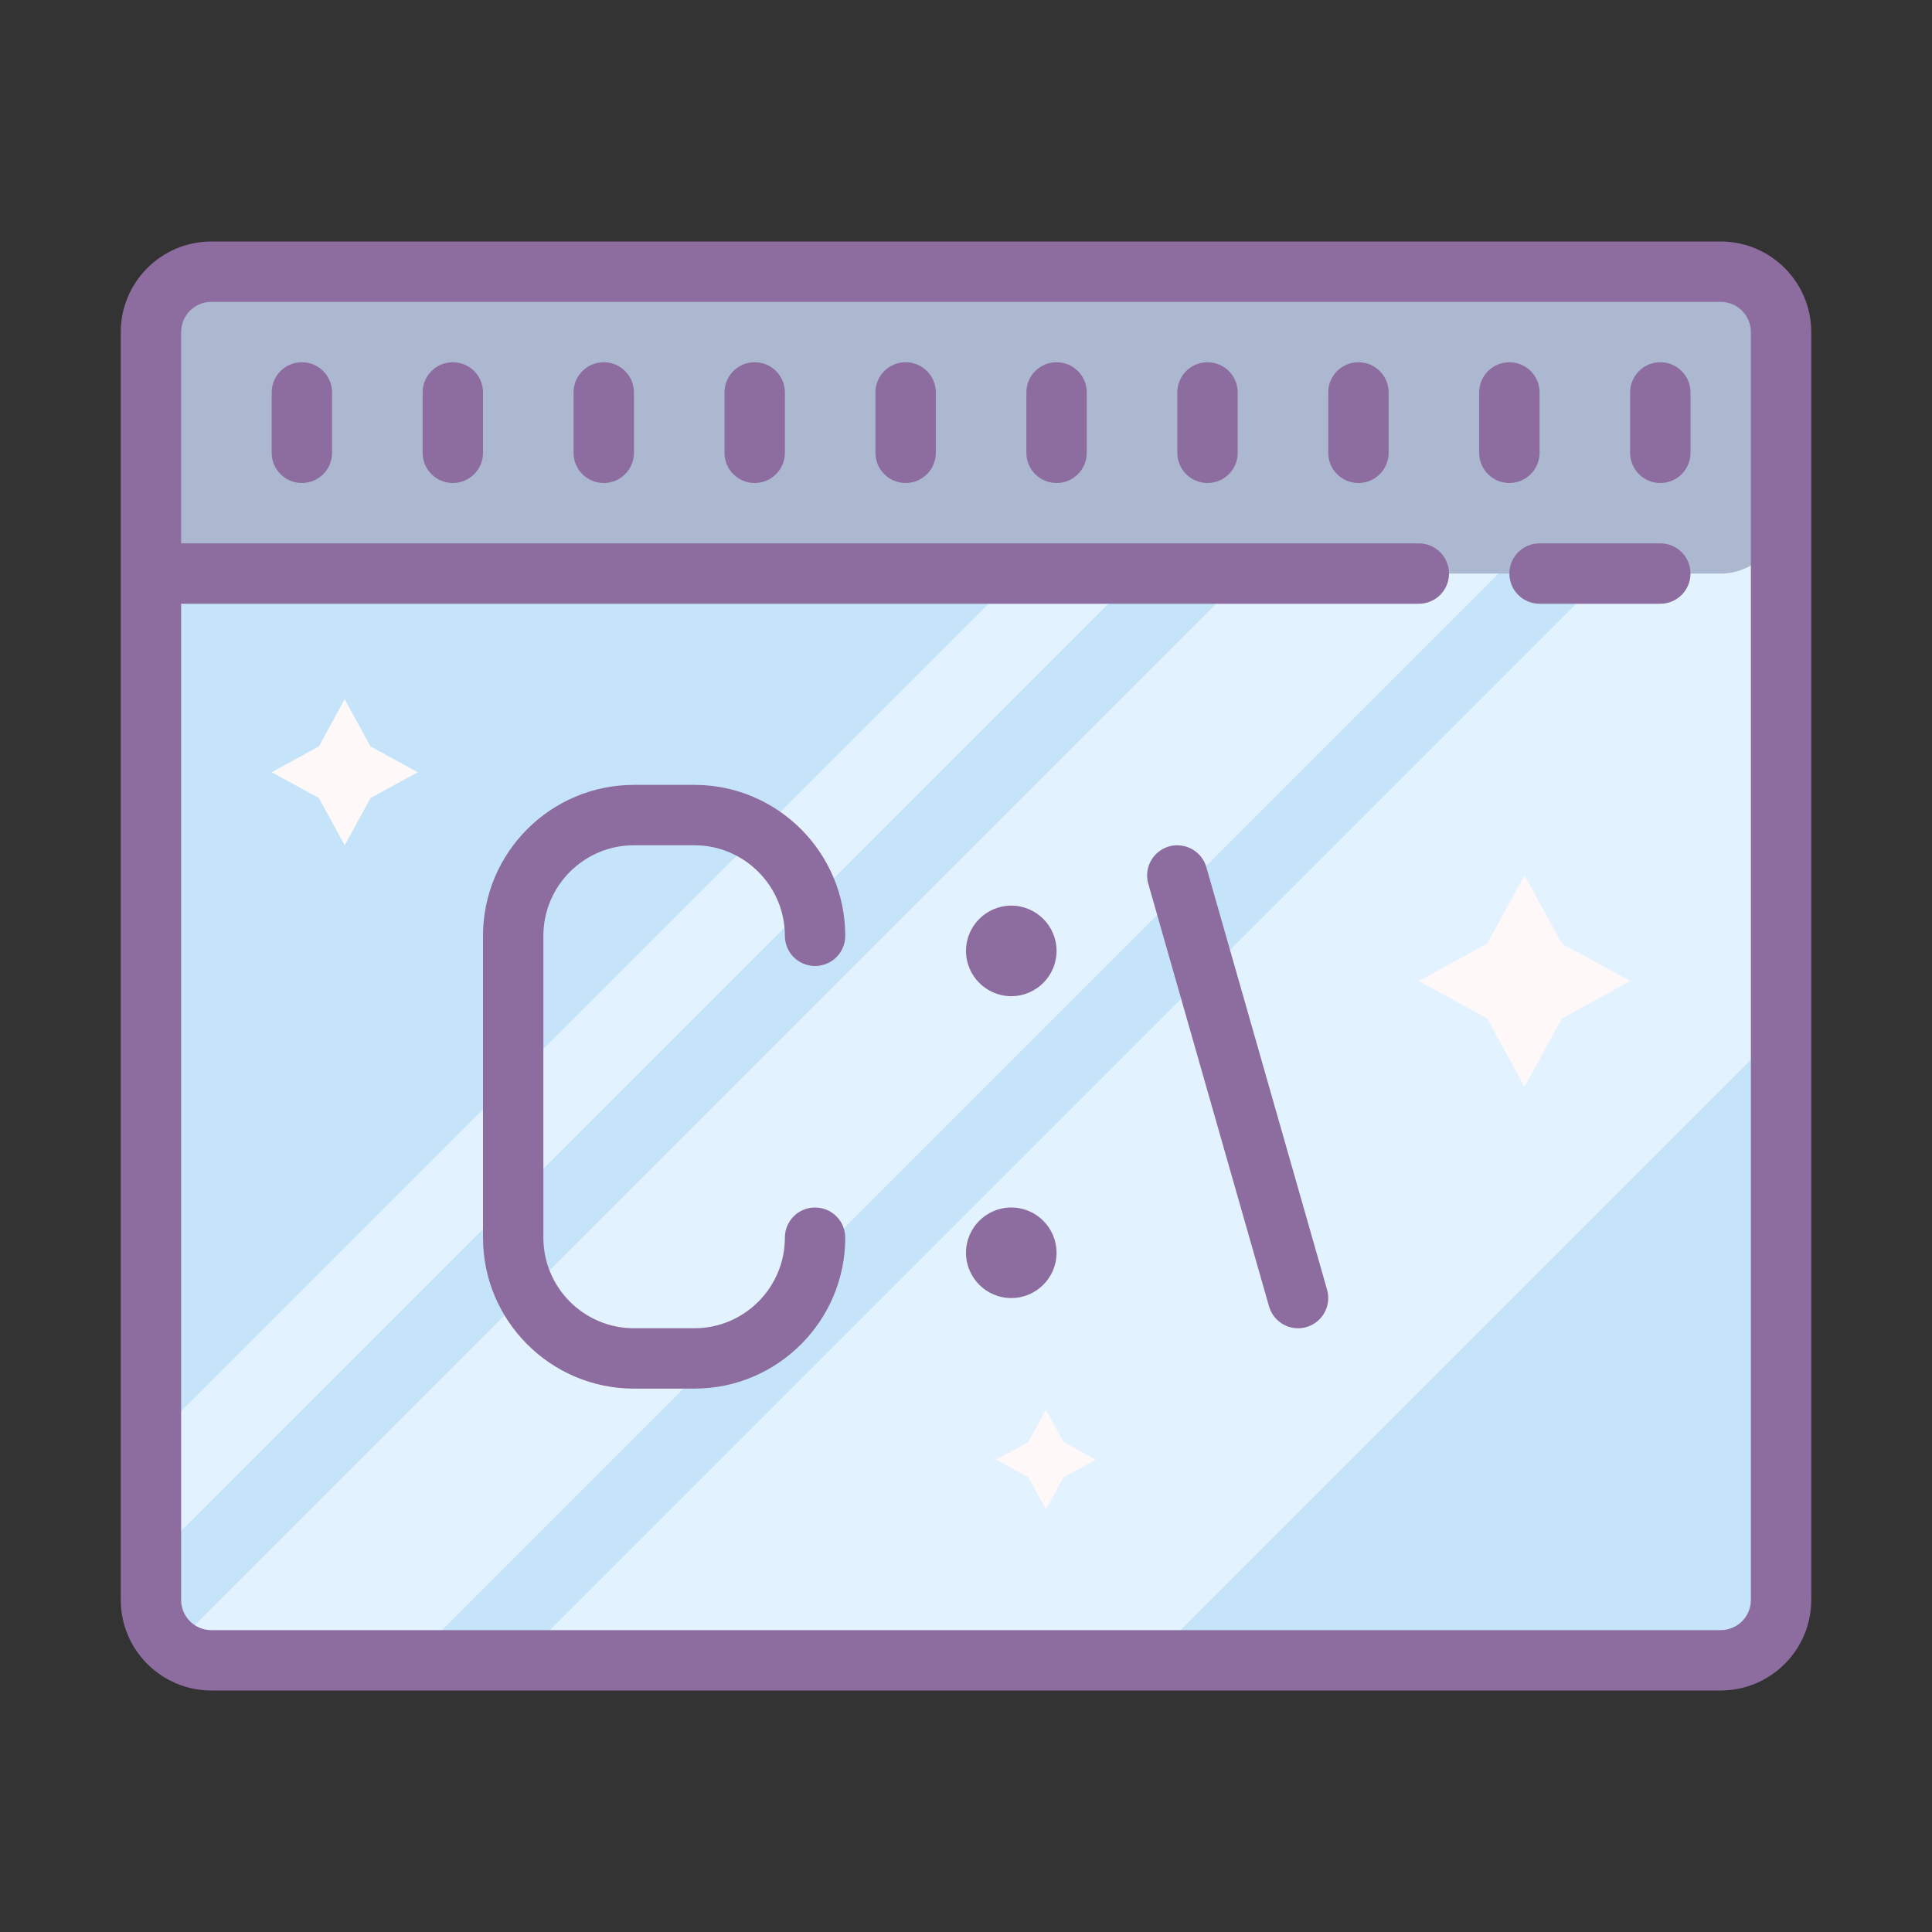 <?xml version="1.0" encoding="iso-8859-1"?>
<!-- Generator: Adobe Illustrator 21.1.0, SVG Export Plug-In . SVG Version: 6.00 Build 0)  -->
<svg xmlns="http://www.w3.org/2000/svg" xmlns:xlink="http://www.w3.org/1999/xlink" version="1.1" id="Layer_1" x="0px" y="0px" viewBox="0 0 64 64" style="enable-background:new 0 0 64 64;" xml:space="preserve">
<rect x="0" y="0" width="64" height="64" fill="#333333" stroke="none"/>
<g>
	<g>
		<g>
			<rect x="5" y="15" style="fill:#C5E4FA;" width="54" height="40"/>
			<polygon style="fill:#E3F2FF;" points="38.107,55 59,34.107 59,16 56.214,16 17.214,55    "/>
			<polygon style="fill:#E3F2FF;" points="5.286,55 13.643,55 52.643,16 44.286,16    "/>
			<polygon style="fill:#E3F2FF;" points="5,51.714 40.714,16 36.75,16 5,47.75    "/>
			<path style="fill:#ACB7D0;" d="M57,19H7c-1.105,0-2-0.895-2-2v-6c0-1.105,0.895-2,2-2h50c1.105,0,2,0.895,2,2v6     C59,18.105,58.105,19,57,19z"/>
		</g>
		<polygon style="fill:#FFF8F8;" points="50.502,28.996 51.74,31.26 54.004,32.498 51.74,33.736 50.502,36 49.264,33.736 47,32.498     49.264,31.26   "/>
		<polygon style="fill:#FFF8F8;" points="11.419,23.162 12.274,24.726 13.838,25.581 12.274,26.436 11.419,28 10.564,26.436     9,25.581 10.564,24.726   "/>
		<polygon style="fill:#FFF8F8;" points="34.648,46.704 35.231,47.769 36.296,48.352 35.231,48.935 34.648,50 34.065,48.935     33,48.352 34.065,47.769   "/>
	</g>
	<g>
		<path style="fill:#8D6C9F;" d="M39.962,28.726c-0.152-0.532-0.709-0.834-1.236-0.688c-0.531,0.152-0.839,0.706-0.688,1.236l4,14    C42.164,43.714,42.564,44,42.999,44c0.092,0,0.184-0.013,0.275-0.038c0.531-0.152,0.839-0.706,0.688-1.236L39.962,28.726z"/>
		<path style="fill:#8D6C9F;" d="M21,28h2c1.654,0,3,1.346,3,3c0,0.553,0.447,1,1,1s1-0.447,1-1c0-2.757-2.243-5-5-5h-2    c-2.757,0-5,2.243-5,5v10c0,2.757,2.243,5,5,5h2c2.757,0,5-2.243,5-5c0-0.553-0.447-1-1-1s-1,0.447-1,1c0,1.654-1.346,3-3,3h-2    c-1.654,0-3-1.346-3-3V31C18,29.346,19.346,28,21,28z"/>
		<path style="fill:#8D6C9F;" d="M33.5,40c-0.827,0-1.5,0.673-1.5,1.5s0.673,1.5,1.5,1.5s1.5-0.673,1.5-1.5S34.327,40,33.5,40z"/>
		<path style="fill:#8D6C9F;" d="M33.5,30c-0.827,0-1.5,0.673-1.5,1.5s0.673,1.5,1.5,1.5s1.5-0.673,1.5-1.5S34.327,30,33.5,30z"/>
		<path style="fill:#8D6C9F;" d="M55,18h-4c-0.553,0-1,0.447-1,1s0.447,1,1,1h4c0.553,0,1-0.447,1-1S55.553,18,55,18z"/>
		<path style="fill:#8D6C9F;" d="M57,8H7c-1.654,0-3,1.346-3,3v42c0,1.654,1.346,3,3,3h50c1.654,0,3-1.346,3-3V11    C60,9.346,58.654,8,57,8z M58,53c0,0.552-0.448,1-1,1H7c-0.552,0-1-0.448-1-1V20h41c0.553,0,1-0.447,1-1s-0.447-1-1-1H6v-7    c0-0.552,0.448-1,1-1h50c0.552,0,1,0.448,1,1V53z"/>
		<path style="fill:#8D6C9F;" d="M20,12c-0.553,0-1,0.447-1,1v2c0,0.553,0.447,1,1,1s1-0.447,1-1v-2C21,12.447,20.553,12,20,12z"/>
		<path style="fill:#8D6C9F;" d="M15,12c-0.553,0-1,0.447-1,1v2c0,0.553,0.447,1,1,1s1-0.447,1-1v-2C16,12.447,15.553,12,15,12z"/>
		<path style="fill:#8D6C9F;" d="M10,12c-0.553,0-1,0.447-1,1v2c0,0.553,0.447,1,1,1s1-0.447,1-1v-2C11,12.447,10.553,12,10,12z"/>
		<path style="fill:#8D6C9F;" d="M35,12c-0.553,0-1,0.447-1,1v2c0,0.553,0.447,1,1,1s1-0.447,1-1v-2C36,12.447,35.553,12,35,12z"/>
		<path style="fill:#8D6C9F;" d="M40,12c-0.553,0-1,0.447-1,1v2c0,0.553,0.447,1,1,1s1-0.447,1-1v-2C41,12.447,40.553,12,40,12z"/>
		<path style="fill:#8D6C9F;" d="M45,12c-0.553,0-1,0.447-1,1v2c0,0.553,0.447,1,1,1s1-0.447,1-1v-2C46,12.447,45.553,12,45,12z"/>
		<path style="fill:#8D6C9F;" d="M51,15v-2c0-0.553-0.447-1-1-1s-1,0.447-1,1v2c0,0.553,0.447,1,1,1S51,15.553,51,15z"/>
		<path style="fill:#8D6C9F;" d="M55,12c-0.553,0-1,0.447-1,1v2c0,0.553,0.447,1,1,1s1-0.447,1-1v-2C56,12.447,55.553,12,55,12z"/>
		<path style="fill:#8D6C9F;" d="M25,12c-0.553,0-1,0.447-1,1v2c0,0.553,0.447,1,1,1s1-0.447,1-1v-2C26,12.447,25.553,12,25,12z"/>
		<path style="fill:#8D6C9F;" d="M30,12c-0.553,0-1,0.447-1,1v2c0,0.553,0.447,1,1,1s1-0.447,1-1v-2C31,12.447,30.553,12,30,12z"/>
	</g>
</g>
</svg>
